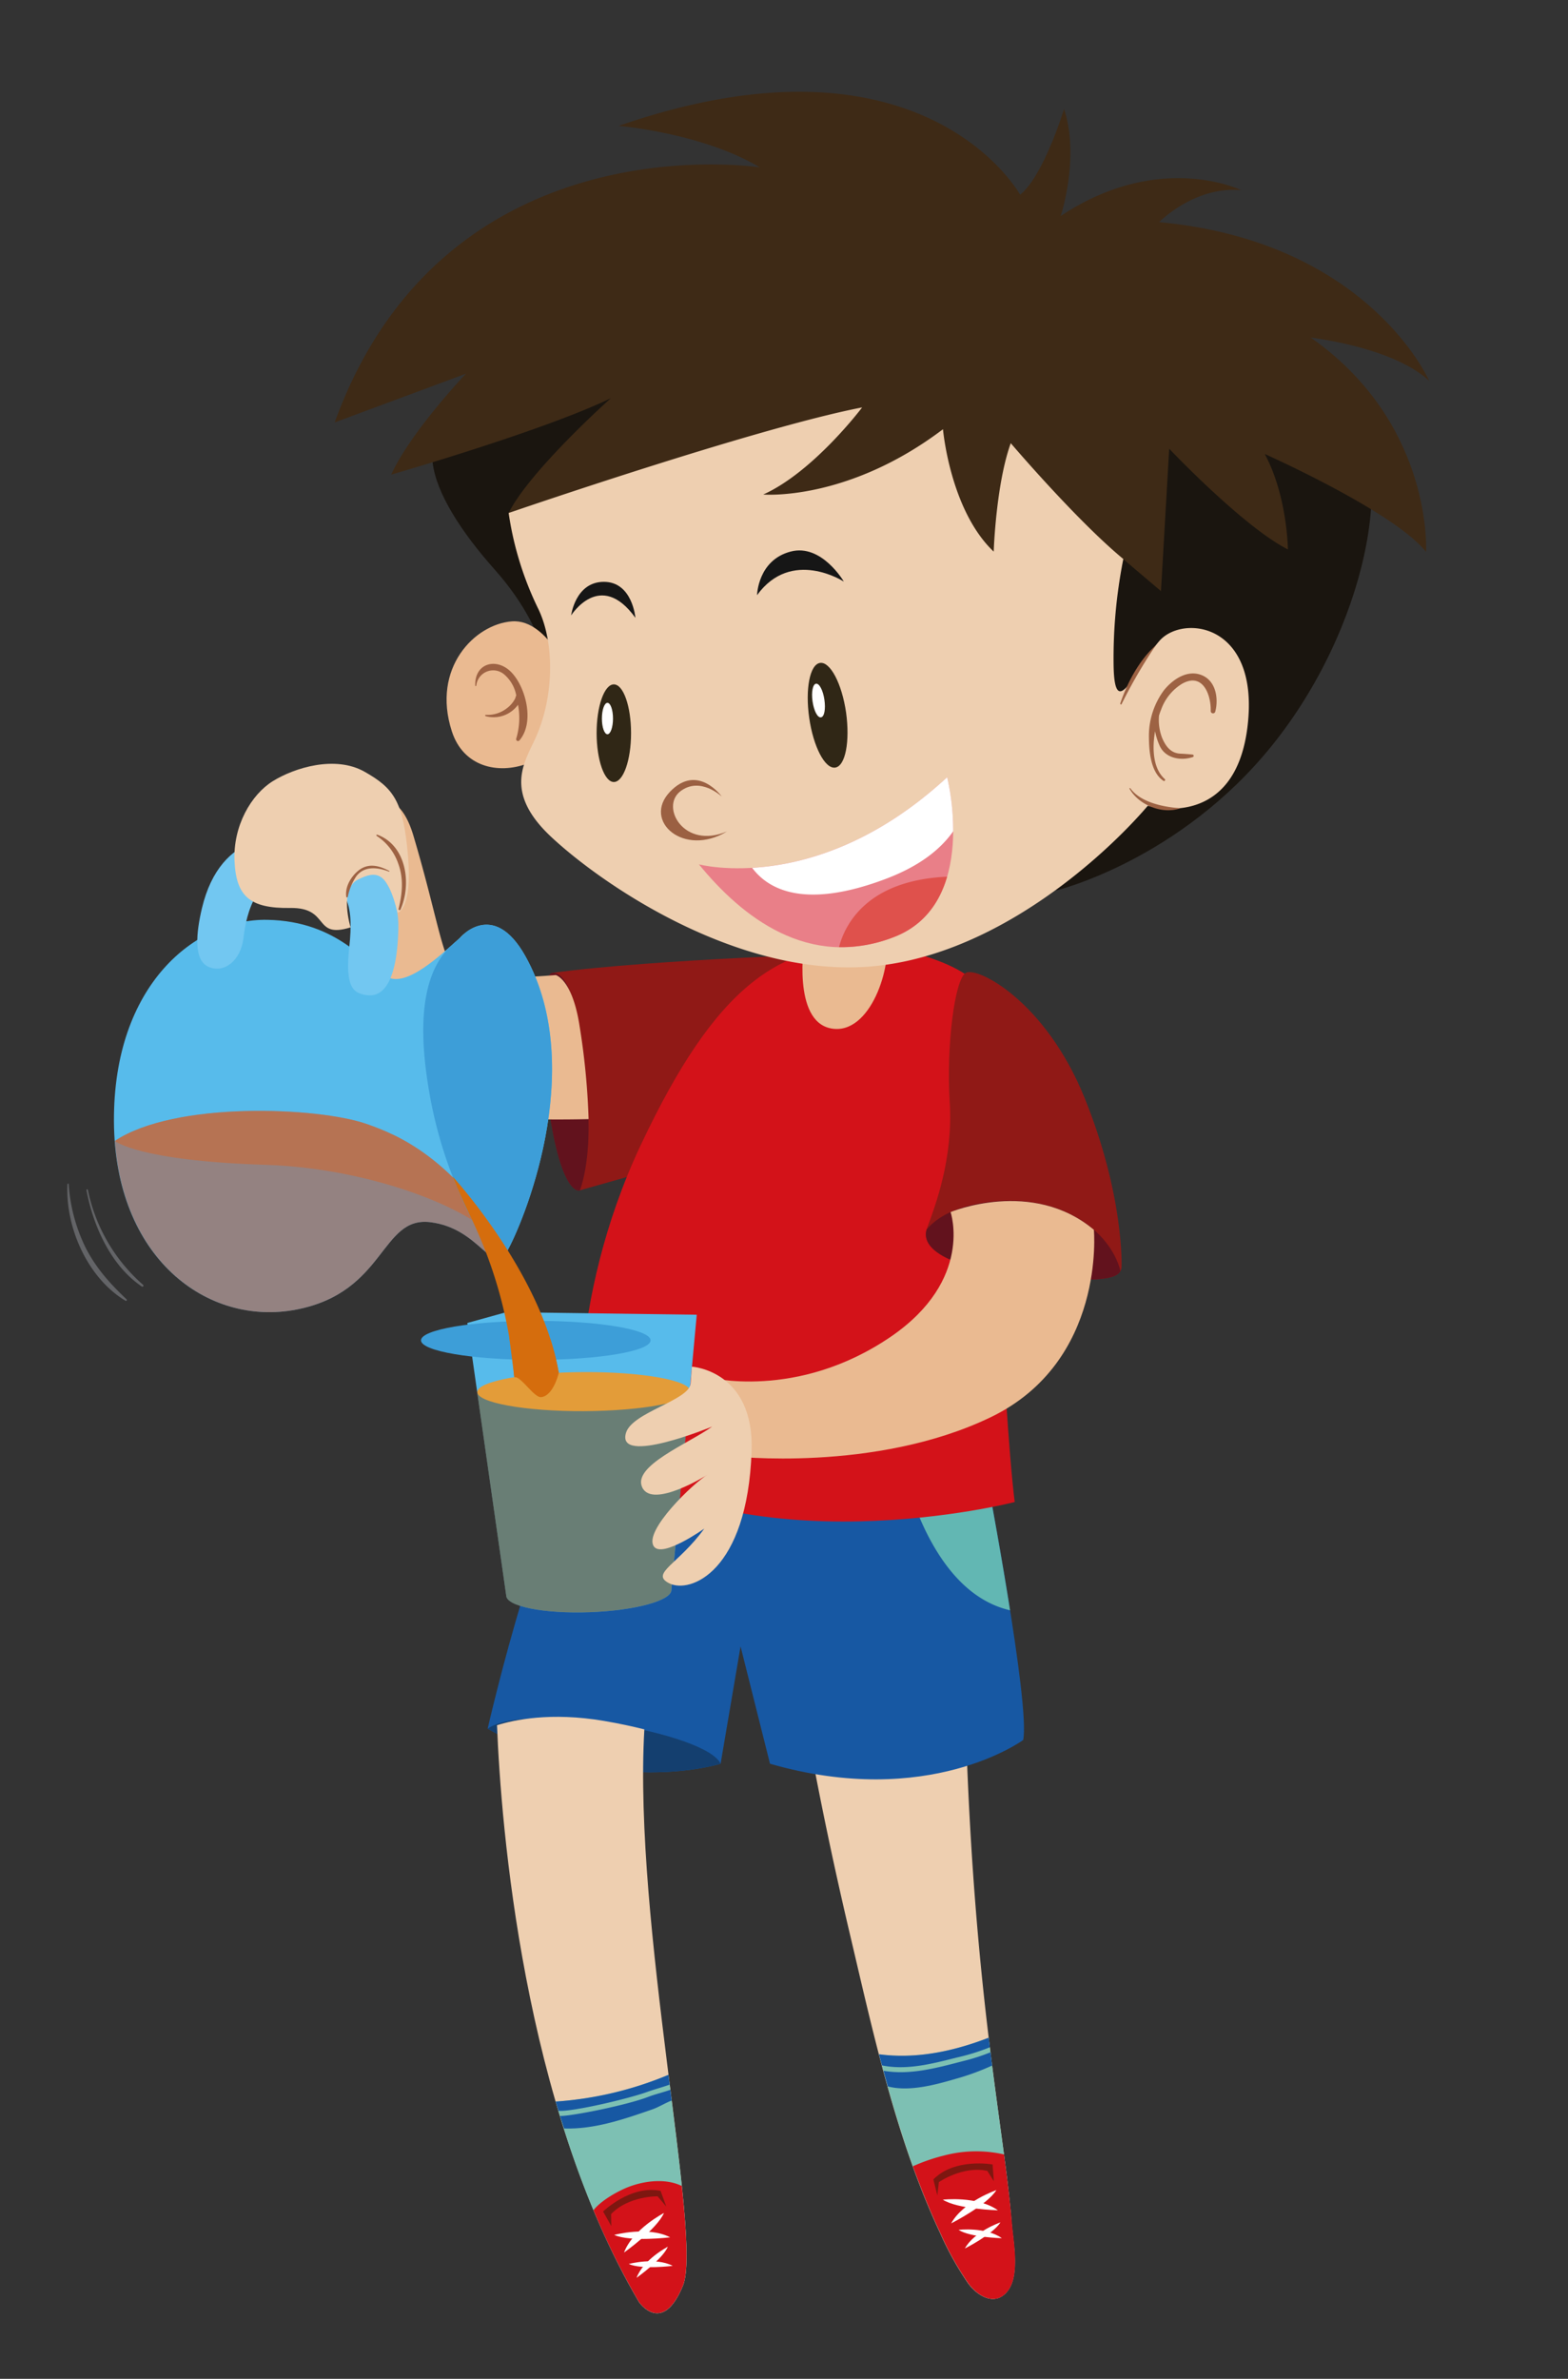 <svg id="Слой_1" data-name="Слой 1" xmlns="http://www.w3.org/2000/svg" viewBox="0 0 392.59 595.28"><rect x="0" y="0" width="392.59" height="595.28" fill="#333333" stroke="none"/><defs><style>.cls-1{fill:#eecfb0}.cls-2{fill:#7dc0b3}.cls-3{fill:#1758a3}.cls-4{fill:#d31219}.cls-5{fill:#7e1710}.cls-6{fill:#fff}.cls-9{fill:#901916}.cls-10{fill:#62121d}.cls-11{fill:#eaba91}.cls-12{fill:#636467}.cls-14{fill:#9d6243}.cls-16{fill:#302716}.cls-17{fill:#161616}.cls-20{fill:#57bbeb}.cls-22{fill:#3d9ed8}.cls-27{fill:#d56d0d}</style></defs><path class="cls-1" d="M202.37 434.3c2.92 16 6.28 32 10 47.9 6.07 25.63 11.75 52.62 23 76.58a77.43 77.43 0 0 0 7 12.58c2.52 3.45 7 5.88 10 1.78s1.24-12.51.91-17c-1.65-22.25-9.31-55.57-11.45-123.5Z"/><path class="cls-2" d="M253.27 556.09c-.85-11.41-3.27-25.75-5.73-46.17-8.9 3.44-18.22 5.38-27.46 4.14 4 15.36 8.69 30.57 15.35 44.72a77.43 77.43 0 0 0 7 12.58c2.52 3.45 7 5.88 10 1.78s1.18-12.52.84-17.05Z"/><path class="cls-3" d="M239.52 514.89a53.31 53.31 0 0 0 8.32-2.58c-.1-.79-.19-1.57-.29-2.39-8.9 3.44-18.22 5.38-27.46 4.14.23.93.49 1.86.74 2.79 6.23 1.27 12.59-.42 18.69-1.96Z"/><path class="cls-3" d="M239.33 520.2a60.82 60.82 0 0 0 9.08-3.32l-.42-3.31a49.5 49.5 0 0 1-6.78 2.18c-6.53 1.7-13.35 3.6-20 2.44.35 1.3.71 2.62 1.08 3.92 5.39 1.4 12.01-.44 17.04-1.91Z"/><path class="cls-4" d="M251.38 539.13a31.49 31.49 0 0 0-14.86.23 45.88 45.88 0 0 0-7.95 2.73c2.06 5.69 4.32 11.27 6.87 16.7a77.43 77.43 0 0 0 7 12.58c2.52 3.45 7 5.88 10 1.78s1.24-12.51.91-17c-.45-5.06-1.13-10.63-1.97-17.02Z"/><path class="cls-5" d="m248.84 545.84-.32-4.2s-9.48-1.73-14.83 3.75l1 4 .38-3.33s6-4.17 12.13-2.81Z"/><path class="cls-6" d="M249.47 548.06s-8.27 2.81-11.32 8.32c0 0 8.94-4.52 11.32-8.32Z"/><path class="cls-6" d="M236.06 550.45s8.68-1 13.8 2.66c.01-.01-10.02-.25-13.8-2.66ZM250.49 556.13s-6.51 2.21-8.91 6.53c.01.01 7.04-3.55 8.91-6.53Z"/><path class="cls-6" d="M240 558s6.82-.8 10.84 2.09c-.05 0-7.93-.19-10.84-2.09Z"/><path class="cls-3" d="M247 369.12s11 57.62 9.18 66.3c0 0-23.65 17.41-63.39 5.94L185.42 412l-5 29.36S153 450 122.1 432.59c0 0 14.39-63.47 27.8-74.78.01 0 58.94 23.42 97.1 11.31Z"/><path d="M227.54 372.43c3.56 11.21 11.06 27.24 25.35 30.53-2.67-16.9-5.91-33.84-5.91-33.84a78.48 78.48 0 0 1-19.44 3.31Z" style="fill:#62b7b3"/><path d="M122.1 432.59c30.86 17.42 58.32 8.78 58.32 8.78-3.42-7.75-48.42-15.68-58.32-8.78Z" style="fill:#143f6f"/><path class="cls-9" d="M215.79 238.47s-51.93 1.47-77.57 5c0 0-4.64.62-1.49 28.35s8.38 26.07 8.38 26.07l66-18.66Z"/><path class="cls-10" d="M147.2 277.11c-1.08-16-3.36-34.31-9-33.6 0 0-4.64.62-1.49 28.35s8.38 26.07 8.38 26.07h.08c1.67-4.49 2.61-12.22 2.03-20.82Z"/><path class="cls-1" d="M151.26 430.65c-13.42-2.29-22.74-.23-26.82 1.07 1 25.11 6.53 95.13 35.56 144.37 0 0 5.86 8.47 11-4.15 5-12.19-12.48-90.51-9.67-139.18-3.04-.76-6.38-1.48-10.07-2.11Z"/><path class="cls-2" d="M139.12 525.9c5 17.42 11.82 34.82 20.88 50.2 0 0 5.86 8.47 11-4.15 2.38-5.86-.4-27-3.64-52.74a88.77 88.77 0 0 1-28.24 6.69Z"/><path class="cls-3" d="M161.89 523.54c1.91-.69 3.88-1.2 5.78-1.88-.1-.81-.21-1.63-.31-2.45a88.77 88.77 0 0 1-28.23 6.69c.22.77.47 1.55.7 2.32 3.58.25 17.39-3.01 22.06-4.68ZM163.34 527.85c1.55-.54 3.27-1.62 4.83-2.21-.11-.89-.22-1.78-.34-2.68-1.85.65-3.77 1.09-5.6 1.79-5.64 2.15-19.42 4.84-22 4.75.31 1 .66 2.08 1 3.13 7.61.25 15.01-2.32 22.11-4.78Z"/><path class="cls-4" d="M157.27 547.3c-2.06.8-6.51 3.07-8.67 5.77a188.43 188.43 0 0 0 11.4 23s5.86 8.47 11-4.15c1.43-3.53 1-12.6-.3-24.89-3.87-1.93-9.16-1.39-13.43.27Z"/><path class="cls-5" d="m153.06 557.07-2.06-3.66s6.91-6.73 14.4-5.16l1.42 3.93-2.17-2.57s-7.29-.13-11.64 4.44Z"/><path class="cls-6" d="M153.79 559.27s8.43-2.28 14 .6c.03-.01-9.92 1.23-14-.6Z"/><path class="cls-6" d="M166.24 553.78s-7.76 4-10 9.89c.02 0 8.21-5.79 10-9.89ZM157.43 566.54s6.64-1.8 11 .47c.04-.01-7.78.99-11-.47Z"/><path class="cls-6" d="M167.22 562.22s-6.1 3.14-7.84 7.78c0 0 6.44-4.56 7.84-7.78Z"/><path class="cls-11" d="M139.14 244s4.19 1 6 12.91a181.23 181.23 0 0 1 2.23 23.14s-32 .93-41.91-3.15c-9.66-4-5.86-43.77-14.82-55.52-.18-.24-.37-.47-.56-.69-9.68-10.79 7.1-32.84 13.42-11.6s7.23 31.61 11 34.18 24.64.73 24.64.73Z"/><path class="cls-12" d="M35.86 321.55A43 43 0 0 1 22 297.76c-.05-.21-.39-.17-.35.05 1.65 8.92 6.1 18.94 13.92 24.17a.27.27 0 0 0 .29-.43ZM31.68 325.14c-4.08-3.89-7.47-7.61-10.11-12.66a42.24 42.24 0 0 1-4.38-16.19.15.15 0 0 0-.29 0c-.59 10.88 5.09 23.57 14.51 29.2a.22.22 0 0 0 .27-.35Z"/><path class="cls-4" d="M254.06 375.87s-67.68 17.46-108.64-13.68c0 0-3.79-35.74 15-75.63s35.16-51.77 60.33-49.68c0 0 28.06 3.46 27.39 17.34s3.02 98.58 5.92 121.65Z"/><path class="cls-11" d="M201.38 235.68s-3.12 19.85 6.71 21.68 15.5-15.66 13.75-23.66Z"/><path d="M128 90.2s-20.57 17.67-19.69 25.47 7.33 17.62 15.45 26.75 19.64 26.38 10.77 45.86l130.11 34.49s30.79-7.48 54-36.41 31.52-69.24 19-84.61S178.15 40.22 128 90.2Z" style="fill:#1a150f"/><path class="cls-11" d="M143.52 170.76s-6-15.94-15.32-15.27S108 167.16 113.13 183c5.72 17.76 34.64 7.85 30.39-12.24Z"/><path class="cls-14" d="M128.22 168.43c-3.61-4-9.42-2.69-9.23 3.14 0 .16.24.15.26 0a4.25 4.25 0 0 1 7-2.79 9.11 9.11 0 0 1 3 5.2 9.23 9.23 0 0 1-.31.9 7.06 7.06 0 0 1-2 2.33 7.84 7.84 0 0 1-5.28 1.68.16.16 0 0 0-.05.32 7.52 7.52 0 0 0 8.09-2.85 17.78 17.78 0 0 1-.44 8.44.47.47 0 0 0 .8.47c3.76-4.37 1.73-12.92-1.84-16.84Z"/><path d="M328.2 84.49s20.56 2.33 29.64 10.83c0 0-15.18-34.88-67.62-39.73 0 0 8.85-9.07 20.54-8 0 0-20.41-10-45.19 6.47 0 0 4.87-14.64.84-26.78 0 0-5.1 16.76-11 21.45 0 0-24.06-43.73-100.49-17.23 0 0 21.08 1.8 35.31 10.39 0 0-78.81-12.35-106.43 63.82l32.87-12.2s-13.8 14.49-18.72 25.26c0 0 38.05-10.92 55-19.13 0 0-20.2 18-25.6 28.73a68.92 68.92 0 0 0 2.19 10.24c10.12-3.89 20.19-8.12 30.83-10.33 4.83-1 10.37-2.12 15.27-.87 5.91 1.51 7.29 9.25 13.35 10.19 8.5 1.31 17.71-3.75 25.82-6 3.78-1 11.83-4.19 15.64-1.43 4.87 3.54 5.29 11.35 10.44 14.28 9 5.1 12.32-5 16.65-10.53a1.27 1.27 0 0 1 1.71-.41c7.36 4.37 13.44 10.51 20.58 15.13.66-5.32 1.41-8.72 1.41-8.72l9.44 8 2.06-35.63s18.47 19.49 29.72 25.2c0 0-.12-13.31-5.79-23.88 0 0 32.4 14.42 40.38 24.5.01-.04 1.83-32.11-28.85-53.62Z" style="fill:#3e2a16"/><path class="cls-1" d="M253.07 110.9c-3.73 10.34-4.27 27.14-4.27 27.14-10.94-10.38-12.7-30.63-12.7-30.63-24 18.15-45 16.34-45 16.34 12.64-5.69 24.76-21.8 24.76-21.8-26.83 5.2-88.5 26.42-88.5 26.42a81 81 0 0 0 7.39 23.95c4.07 8.37 4.07 21.72-.58 32.17-2.72 6.11-8.28 13.58 3.81 24.91s44.82 34.16 77.73 32.6 61.53-28.48 71.68-40.37c0 0 21.95 6.65 25-20.16 2.92-25.63-16.31-27.75-22.1-21.09s-11.19 20.82-11.47 6.26a127.64 127.64 0 0 1 2.43-26.75c-11.83-9.78-28.18-28.99-28.18-28.99Z"/><path class="cls-14" d="M301 169c-3.65-1.56-7.37 1-9.56 3.71a19.19 19.19 0 0 0-3.78 11.34c0 3.53.31 9.16 3.66 11.36a.28.28 0 0 0 .34-.43c-3-2.66-3.21-7.67-2.46-12a16.36 16.36 0 0 0 1.15 3.64c1.43 3.16 5.35 3.85 8.34 2.81a.32.32 0 0 0-.07-.6c-1.05-.11-2.1-.19-3.14-.24-2.44-.12-3.7-2-4.54-4a12.55 12.55 0 0 1-.75-5.53c.16-.51.32-1 .51-1.43a12.52 12.52 0 0 1 5.2-6.49c5.24-3 7.31 2.7 7.24 6.71a.58.58 0 0 0 1.15.16c.83-3.25.13-7.55-3.29-9.01ZM289.38 161.48c-4.16 3.75-7.1 9.29-8.89 14.54-.07.19.22.4.32.19a128.94 128.94 0 0 1 8.57-14.73ZM283 197.25c-.07-.1-.27 0-.19.12 2.24 4 8.1 6.5 12.74 4.89.21-.08-9.09-.16-12.55-5.01Z"/><path class="cls-16" d="M158 183.47c0 6.75-1.93 12.21-4.3 12.22s-4.31-5.47-4.32-12.22 1.93-12.21 4.31-12.21 4.31 5.46 4.31 12.21Z"/><ellipse class="cls-6" cx="152.09" cy="179.81" rx="1.39" ry="3.93"/><path class="cls-16" d="M211.84 178.31c1 7.23-.16 13.39-2.72 13.77s-5.47-5.19-6.51-12.42.16-13.4 2.71-13.77 5.47 5.18 6.52 12.42Z"/><path class="cls-6" d="M206.41 175.09c.34 2.32 0 4.3-.87 4.42s-1.76-1.67-2.1-4 .06-4.31.88-4.42 1.75 1.67 2.09 4Z"/><path class="cls-17" d="M211.27 145.53s-13.09-8.49-21.72 3.4c0 0 .17-8.77 8.43-10.91 7.74-2.02 13.29 7.51 13.29 7.51ZM143 154s7.27-11.63 16.09.6c0 0-.74-9-7.89-9S143 154 143 154Z"/><path d="M175 216.3s29.91 8 62.15-21.81c0 0 8.11 31.71-13.3 40s-38.2-5.14-48.85-18.19Z" style="fill:#e97f88"/><path d="M210.07 237a35.82 35.82 0 0 0 13.79-2.53c7.55-2.92 11.43-8.75 13.28-15.08-20.3.89-25.67 12.23-27.07 17.61Z" style="fill:#df514c"/><path class="cls-6" d="M221.73 219.95c8.55-3.22 13.8-7.46 16.92-11.92a59.49 59.49 0 0 0-1.5-13.54c-19 17.54-37.09 22-48.83 22.68 4.07 5.45 13.17 10.41 33.41 2.78Z"/><path class="cls-20" d="M115.11 234.72c-4.71 4.21-13.28 12.44-18.16 9.75s-12.11-14-30.09-14.29-38.5 16.31-38.33 50.44 23.37 51.44 45.73 47.08 21-23.37 33.46-21.86 15.5 13.62 19.17 7.4 20.51-45.65 4.64-74c-8.12-14.45-16.42-4.52-16.42-4.52Z"/><path d="M50.55 227.32c-1.41 6-2.19 12.95 1.68 14.63s8.08-1.51 8.74-7.31 3.2-17.4 14.8-16.22 12.79 8.36 11.69 18.47.92 11.62 4.28 12.13 7.64-1.68 8-16.64S86.5 210.7 78.6 209.61s-23.34-2.13-28.05 17.71Z" style="fill:#72c7f1"/><path class="cls-20" d="m126.75 328.36-9.74 2.7 9.74 68.24c.09 2.69 9.43 4.55 20.85 4.14s20.59-2.91 20.5-5.6l6.35-68.84Z"/><ellipse class="cls-22" cx="145.73" cy="330.05" rx="28.74" ry="4.88" transform="translate(-11.58 5.36)"/><path d="m119.45 348.24 7.29 51.06c.09 2.69 9.43 4.55 20.85 4.14s20.59-2.91 20.5-5.6l4.58-49.6Z" style="opacity:.5;fill:#7d4201"/><path d="M172.8 348.13c0 2.69-11.91 4.93-26.63 5s-26.67-2.13-26.67-4.78 11.91-4.93 26.63-5 26.66 2.09 26.67 4.78Z" style="fill:#e39c39"/><path d="M91.76 281.25c-12.11-4.21-47.87-5.79-63 4.25C31 316.38 53 331.85 74.26 327.7c22.37-4.37 21-23.37 33.46-21.86s15.5 13.62 19.17 7.4c.14-.23.29-.51.45-.82-14.1-22.59-27.17-28.25-35.58-31.17Z" style="fill:#d24a19;opacity:.5"/><path d="M127.33 312.42c-14.09-22.59-27.16-28.24-35.57-31.17-12.11-4.21-47.87-5.79-63 4.25 0 0 5.67 5 38 6 26.69.87 54.76 11.76 60.1 21.76.14-.26.31-.53.47-.84Z" style="fill:#d86527;opacity:.5"/><path class="cls-22" d="M131.52 239.26c-6-10.73-12.14-8-14.88-5.94a18 18 0 0 1-2.59 2.36l-.11.09-1.35 1.23c-8.25 8.13-7.06 23.89-5.47 34.12a109.77 109.77 0 0 0 6.23 23.36c.93 2.36 9.55 24.16 13.52 18.78 3.68-6.26 20.52-45.68 4.65-74Z"/><path class="cls-27" d="M128.76 344.62a112.27 112.27 0 0 0-10.56-39.33s-3.2-6.5-4.84-10.84c0 0 22.32 24.27 26.54 49.07a78.77 78.77 0 0 0-11.14 1.1Z"/><path class="cls-27" d="M128.76 344.62c1.63-.33 4.94 5.14 6.71 5 3.11-.29 4.43-6.06 4.43-6.06a62.43 62.43 0 0 0-2.11-8.46c-4-.08-7.89-.38-10.31-.63.8 6.15.8 6.14 1.28 10.15Z"/><path class="cls-1" d="M87.78 232.07s-2.95-9.52 1.8-11.94 7.48-2 9.95 8.28c0 0 3.79-.71 2.62-14.3s-3.55-16.86-10.89-21-17.52-1-22.94 2.36-10 11.18-9.6 20 3.82 11.89 13.94 11.74 5.59 7.79 15.12 4.86Z"/><path class="cls-14" d="M94.47 208.88a.17.17 0 0 0-.17.29 13.48 13.48 0 0 1 5.43 7c1.36 3.7 1 7.52.06 11.26a.26.26 0 0 0 .48.19c2.83-6.4 1.51-16.08-5.8-18.74Z"/><path class="cls-14" d="M97.43 217.93c-2.36-1.25-5-2-7.39-.3-2 1.45-3.74 4.22-3.34 6.8a.2.2 0 0 0 .38 0 14.13 14.13 0 0 1 2.1-5.11c2-2.7 5.42-2.29 8.17-1.22.13.1.21-.1.08-.17Z"/><path class="cls-9" d="M280.81 316.77s.63-17.6-9.24-42-27-33-29.78-31.31-4.88 18.29-4 32.36-3.57 25.83-5.68 31.5 7.14 10.5 26.46 12.18 22.28.18 22.24-2.73Z"/><path class="cls-10" d="M247.05 300.85c-7.73 1.07-12.4 3.68-15.06 6.84-1.61 5.53 7.61 10.2 26.55 11.85 16.23 1.41 20.94.55 22-1.48-2.54-10.06-15.19-19.75-33.49-17.21Z"/><path class="cls-11" d="M177 344.62s22.48 6 46.11-10.17c20.72-14.22 14.89-31.14 14.89-31.14s20.43-8.55 35.88 4.43c0 0 3.07 33-25.86 46.92s-65 9.73-65 9.73Z"/><path class="cls-1" d="M173.24 342s15.65.93 14.94 21.19c-1.05 30.12-15.38 35.71-20.66 33-4.8-2.46 2.37-4.74 8.82-13.68 0 0-10.52 7.5-12.63 4.47-2.68-3.86 10.14-16.09 13.42-17.93 0 0-13.68 8.59-16.31 3.2s11.57-11 17.49-15.26c0 0-24.06 9.92-21.58 1.58 1.54-5.18 15.87-8.15 16.19-12.36Z"/><path d="M170.29 198.06c5-3.9 10.43 1.28 10.43 1.28s-6.06-8.49-13-1.18 3.54 16.45 14.31 9.89c-10.72 4.61-16.73-6.05-11.74-9.99Z" style="fill:#9b6042"/></svg>